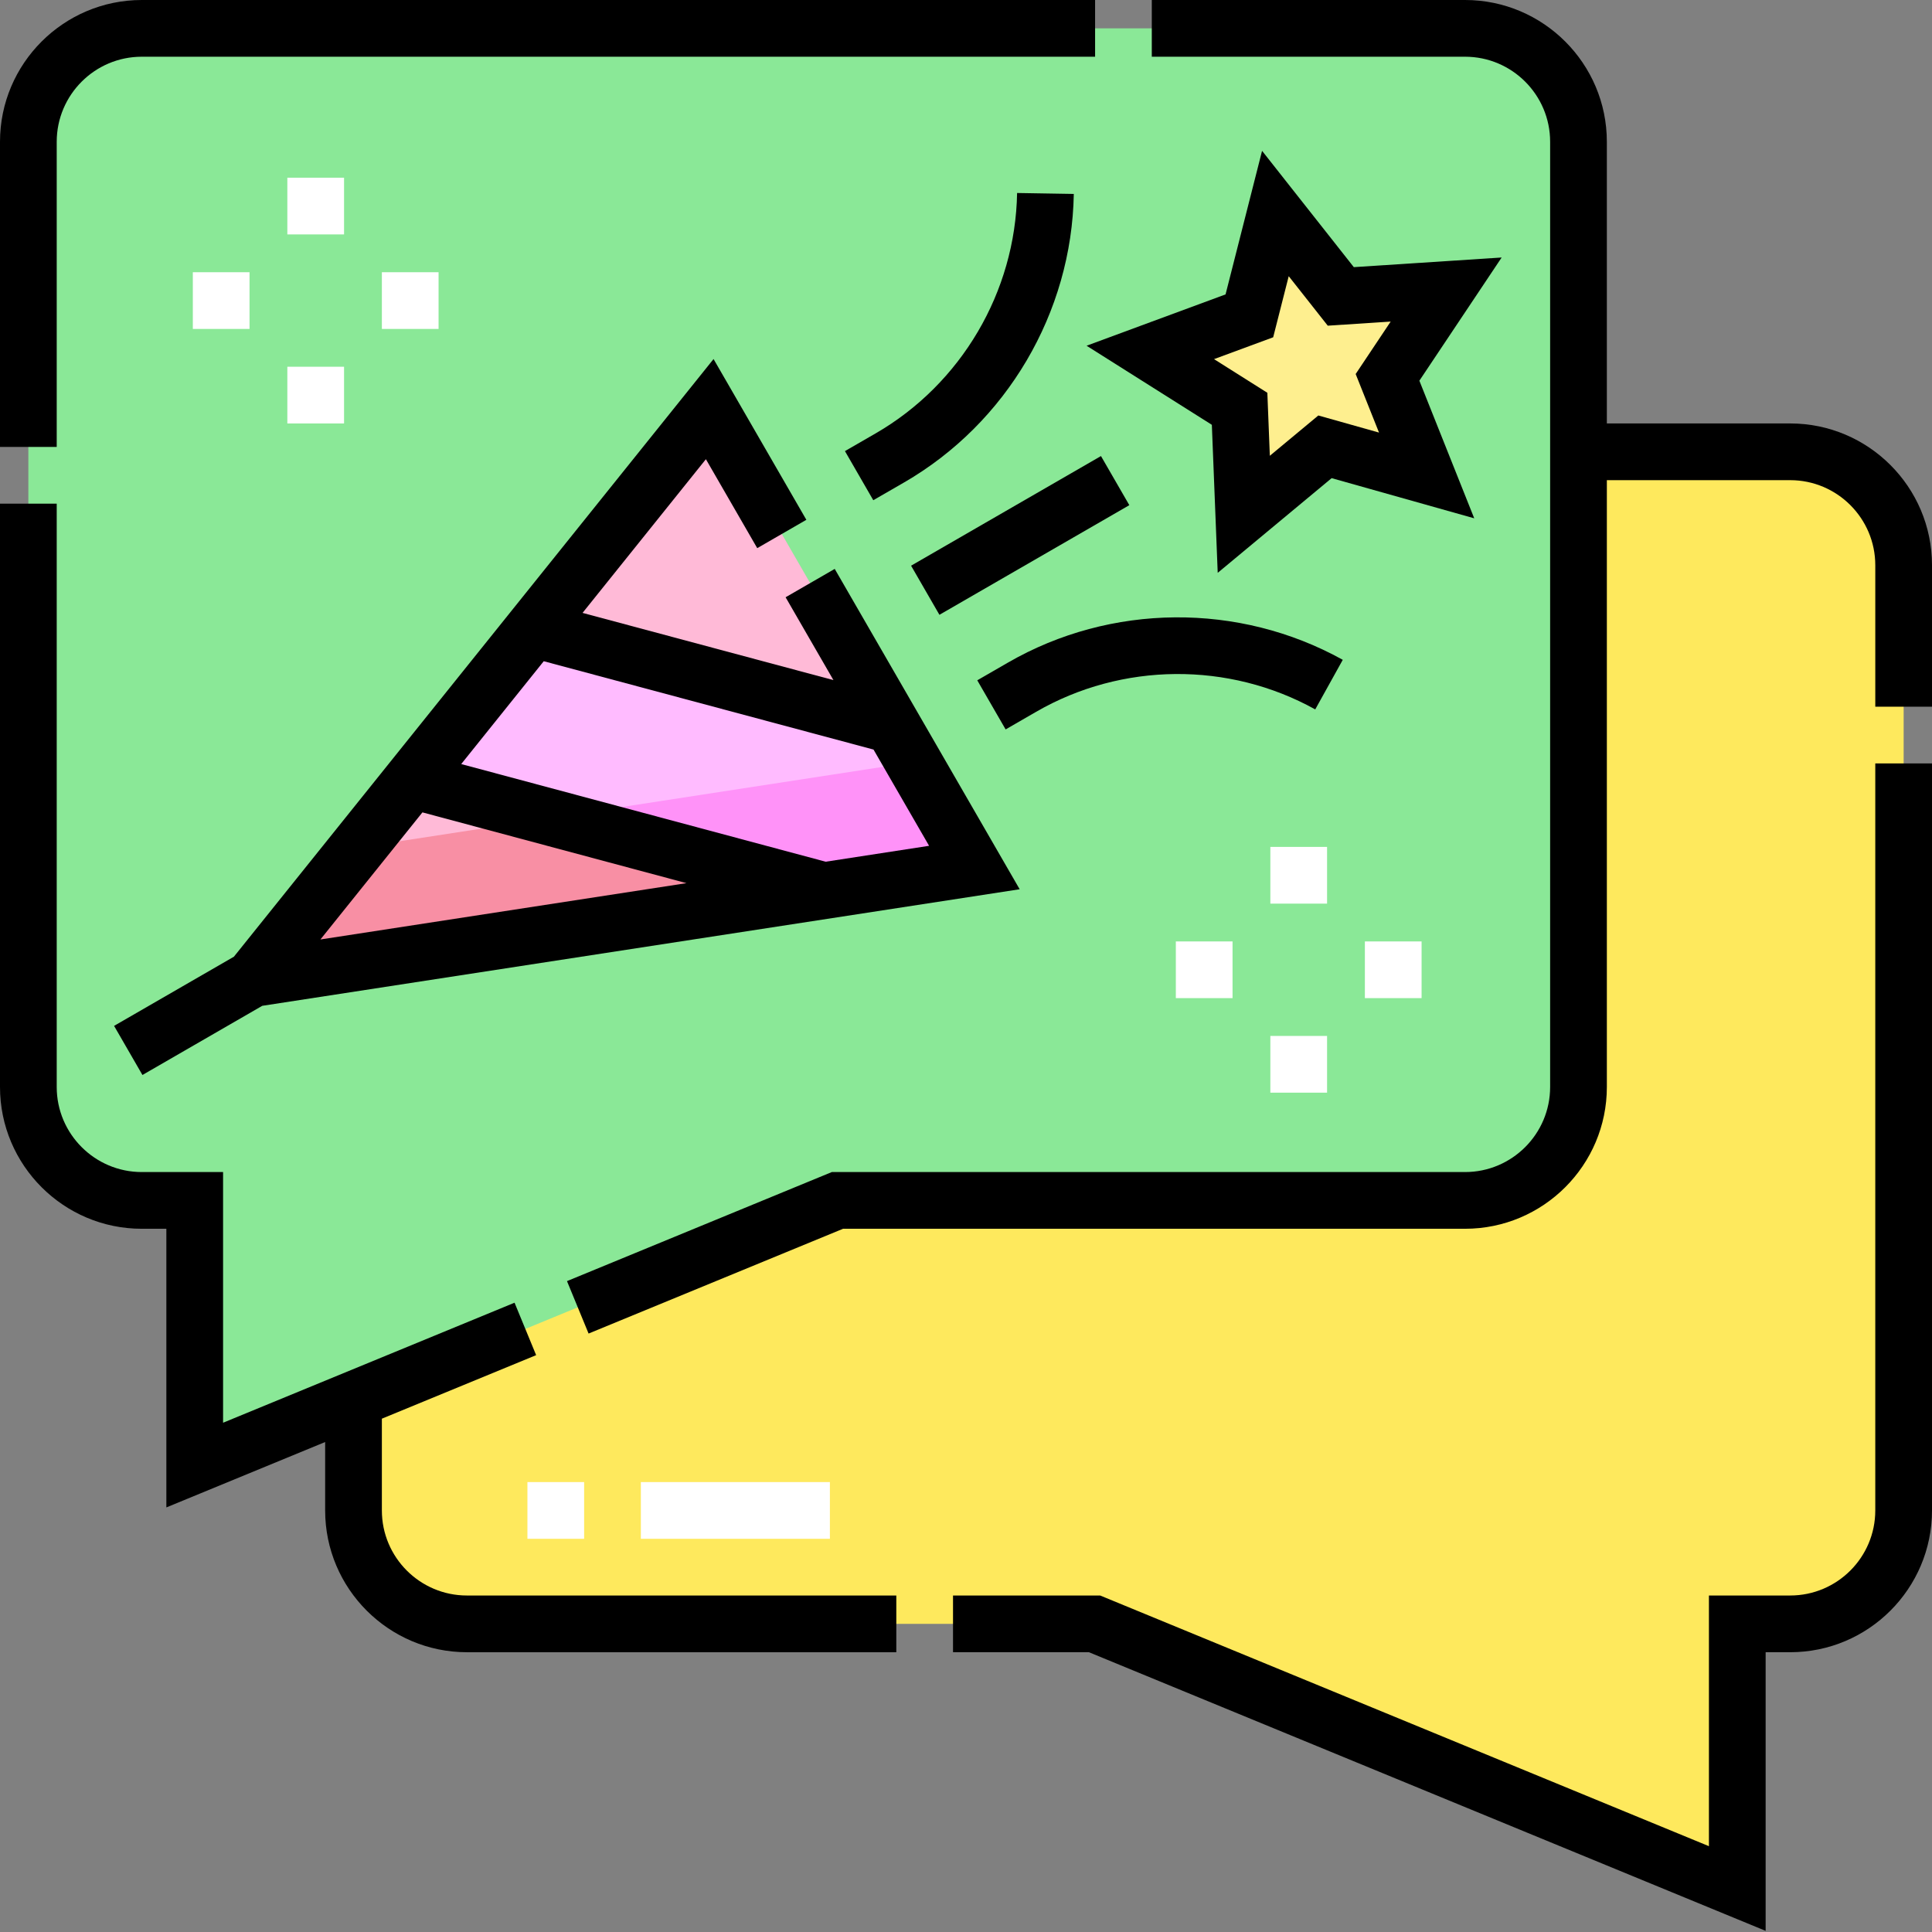 <svg height="512pt" viewBox="0 0 512 512" width="512pt" xmlns="http://www.w3.org/2000/svg"><rect x="0" y="0" width="512" height="512" fill="#808080" stroke="none"/><path d="m93.684 400.281v-280.547h380.742c16.602 0 30.059 13.457 30.059 30.059v250.488c0 16.602-13.457 30.059-30.059 30.059h-14.027v70.137l-170.332-70.137h-166.324c-16.602 0-30.059-13.457-30.059-30.059zm0 0" fill="#fee95d"/><path d="m418.316 288.062v-250.488c0-16.602-13.457-30.059-30.059-30.059h-350.684c-16.602 0-30.059 13.457-30.059 30.059v250.488c0 16.602 13.457 30.059 30.059 30.059h14.027v70.137l170.332-70.137h166.324c16.602 0 30.059-13.457 30.059-30.059zm0 0" fill="#8ae897"/><path d="m66.961 259.336 121.121-150.914 70.137 121.48zm0 0" fill="#ffbad7"/><path d="m383.25 76.73-15.543 23.273 10.363 25.992-26.938-7.586-21.52 17.887-1.109-27.961-23.66-14.941 26.25-9.695 6.898-27.121 17.332 21.973zm0 0" fill="#feef8f"/><path d="m94.809 224.641-27.848 34.695 191.258-29.434-16.125-27.93zm0 0" fill="#f88fa4"/><path d="m109.156 206.762 109.238 29.27 39.824-6.129-21.773-37.715-95.137-25.484zm0 0" fill="#fbf"/><path d="m218.395 236.031 39.824-6.129-16.125-27.93-95.793 14.742zm0 0" fill="#ff92f8"/><g fill="#fff"><path d="m219.93 407.797h-50.098v-15.031h50.098zm-65.129 0h-15.027v-15.031h15.027zm0 0"/><path d="m76.148 97.191h15.031v15.027h-15.031zm0 0"/><path d="m76.148 47.094h15.031v15.027h-15.031zm0 0"/><path d="m101.199 72.141h15.027v15.031h-15.027zm0 0"/><path d="m51.102 72.141h15.027v15.031h-15.027zm0 0"/><path d="m336.656 274.535h15.031v15.031h-15.031zm0 0"/><path d="m336.656 224.438h15.031v15.031h-15.031zm0 0"/><path d="m361.707 249.488h15.027v15.027h-15.027zm0 0"/><path d="m311.609 249.488h15.027v15.027h-15.027zm0 0"/></g><path d="m101.199 400.281v-24.316l40.883-16.836-5.723-13.898-77.242 31.809v-66.434h-21.543c-12.434 0-22.543-10.113-22.543-22.543v-154.586h-15.031v154.586c0 20.719 16.855 37.574 37.574 37.574h6.512v73.844l42.082-17.328v18.129c0 20.719 16.855 37.574 37.574 37.574h113.789v-15.031h-113.789c-12.434 0-22.543-10.109-22.543-22.543zm0 0"/><path d="m474.426 112.219h-48.594v-74.645c0-20.719-16.855-37.574-37.574-37.574h-83.02v15.031h83.02c12.434 0 22.543 10.113 22.543 22.543v250.488c0 12.43-10.109 22.543-22.543 22.543h-167.812l-70.188 28.902 5.723 13.898 67.438-27.77h164.84c20.719 0 37.574-16.855 37.574-37.574v-160.812h48.594c12.434 0 22.543 10.113 22.543 22.543v37.496h15.031v-37.496c0-20.719-16.855-37.574-37.574-37.574zm0 0"/><path d="m496.969 400.281c0 12.43-10.109 22.543-22.543 22.543h-21.543v66.434l-161.328-66.434h-38.996v15.031h36.02l179.336 73.844v-73.844h6.512c20.719 0 37.574-16.855 37.574-37.574v-197.965h-15.031zm0 0"/><path d="m15.031 37.574c0-12.43 10.109-22.543 22.543-22.543h252.637v-15.031h-252.637c-20.719 0-37.574 16.855-37.574 37.574v80.871h15.031zm0 0"/><path d="m200.676 145.266 13.016-7.512-24.594-42.605-127.113 158.387-31.754 18.332 7.516 13.016 31.75-18.332 200.723-30.891-49.012-84.895-13.016 7.516 12.676 21.953-66.488-17.812 32.688-40.73zm-88.727 70.023 69.98 18.754-97.016 14.93zm119.543-16.648 14.727 25.508-27.406 4.215-96.586-25.879 21.871-27.254zm0 0"/><path d="m232.031 114.863-8.113 4.684 7.512 13.016 8.117-4.684c27.238-15.727 44.488-45.031 45.02-76.484l-15.027-.25c-.441 26.199-14.812 50.617-37.508 63.719zm0 0"/><path d="m241.445 149.914 50.324-29.055 7.516 13.016-50.328 29.055zm0 0"/><path d="m348.551 188 7.297-13.141c-27.504-15.27-61.508-14.984-88.746.746l-8.117 4.684 7.516 13.016 8.113-4.684c22.695-13.105 51.023-13.344 73.938-.621zm0 0"/><path d="m358.777 70.797-24.316-30.824-9.676 38.047-36.828 13.602 33.195 20.957 1.555 39.23 30.191-25.094 37.789 10.645-14.539-36.469 21.805-32.648zm6.676 43.84-16.082-4.531-12.852 10.68-.66-16.695-14.129-8.918 15.676-5.789 4.117-16.191 10.348 13.117 16.672-1.09-9.277 13.898zm0 0"/></svg>